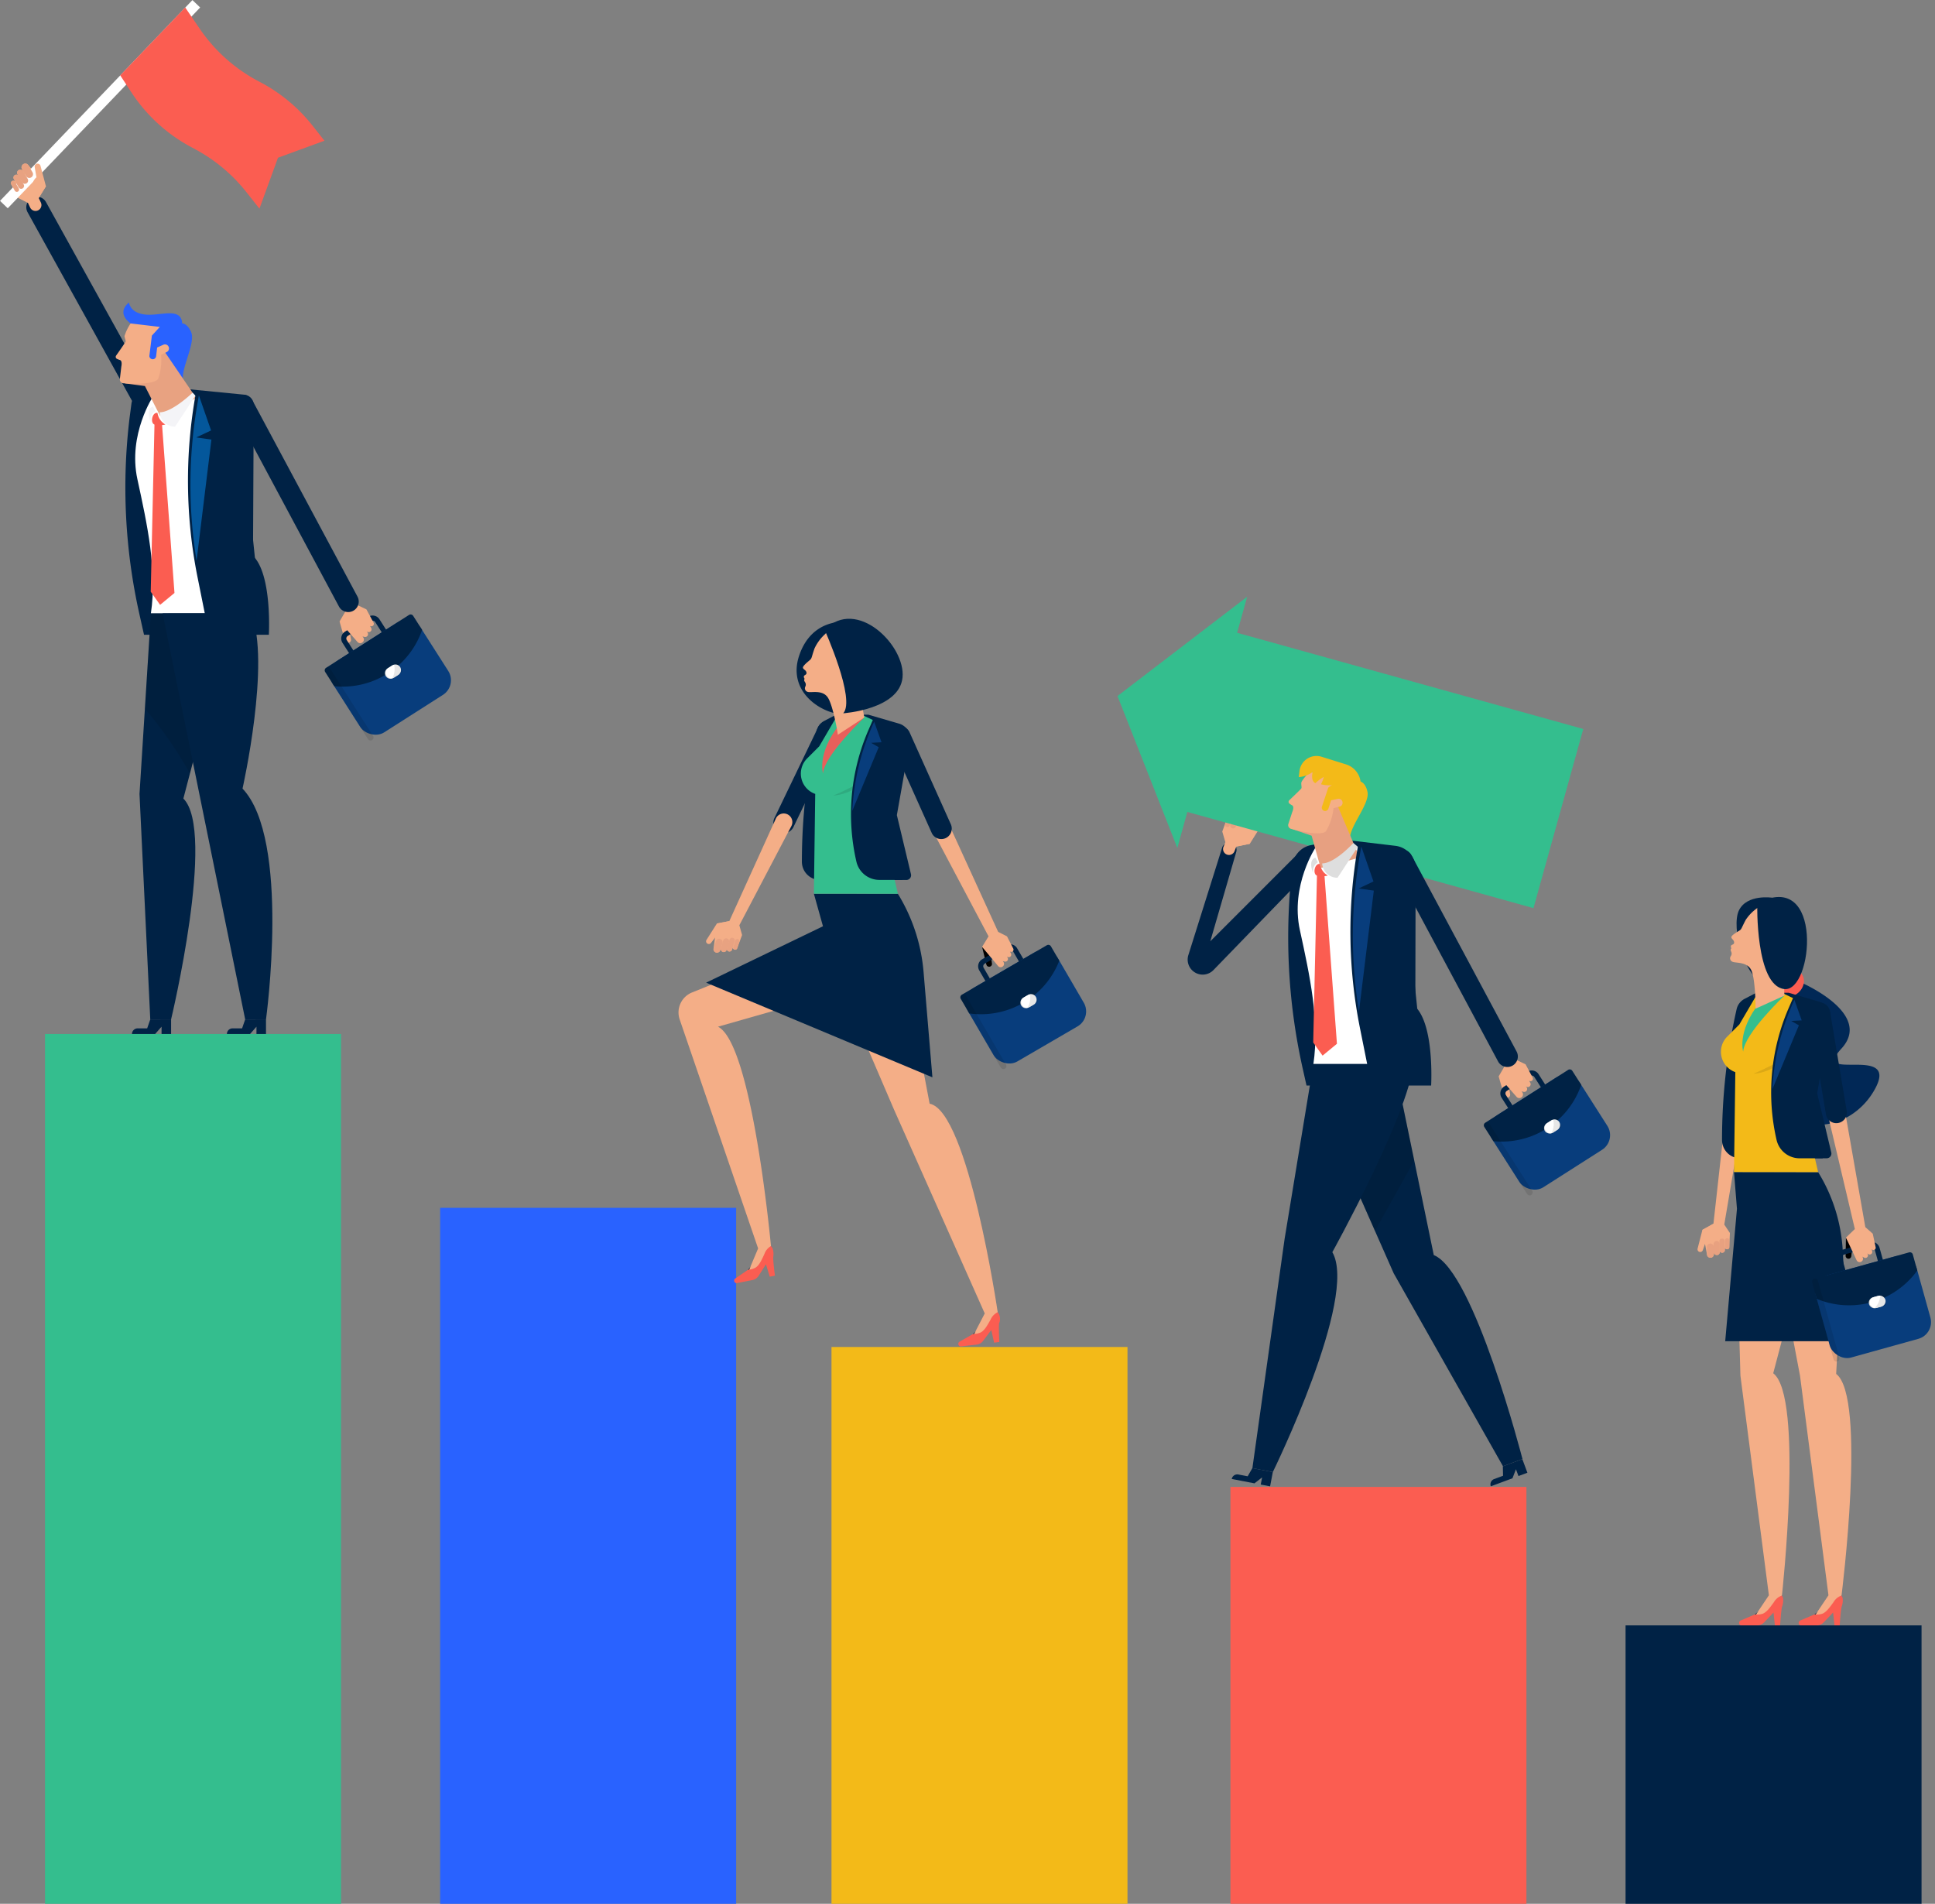<svg xmlns="http://www.w3.org/2000/svg" xmlns:xlink="http://www.w3.org/1999/xlink" width="265.095" height="260.824"><rect width="100%" height="100%" fill="#808080" stroke="none"/><defs><linearGradient id="prefix__linear-gradient" x1=".5" x2=".5" y2="1" gradientUnits="objectBoundingBox"><stop offset="0" stop-color="#e8a181"/><stop offset="1" stop-color="#e8a181"/></linearGradient><linearGradient id="prefix__linear-gradient-3" x1="345.51" x2="345.938" y1="-144.716" y2="-145.46" gradientUnits="objectBoundingBox"><stop offset="0" stop-color="#f2f8fc"/><stop offset="1" stop-color="#94c7f2"/></linearGradient><linearGradient id="prefix__linear-gradient-4" x1="544.051" x2="544.677" y1="37.479" y2="36.779" xlink:href="#prefix__linear-gradient-3"/><style>.prefix__cls-1{fill:#002245}.prefix__cls-2{fill:#f4ae87}.prefix__cls-3{fill:url(#prefix__linear-gradient)}.prefix__cls-4{fill:#34be8e}.prefix__cls-5{opacity:.1}.prefix__cls-6{fill:#fff}.prefix__cls-7{fill:#f3ba18}.prefix__cls-9{fill:#dedede}.prefix__cls-10{fill:#fb5d51}.prefix__cls-11{fill:#083d7c}.prefix__cls-12{fill:#d1d3d4}.prefix__cls-13{fill:#2962ff}.prefix__cls-14{fill:#e8a281}.prefix__cls-15{fill:#f4f4f7}.prefix__cls-17{fill:#022542}.prefix__cls-21{fill:#e8a180}</style></defs><g id="prefix__グループ_1708" data-name="グループ 1708" transform="translate(-170.152 -171.562)"><path id="prefix__長方形_2312" d="M0 0h40.551v38.143H0z" class="prefix__cls-1" data-name="長方形 2312" transform="rotate(180 216.702 216.193)"/><g id="prefix__グループ_1636" data-name="グループ 1636" transform="translate(323.252 253.317)"><g id="prefix__グループ_1626" data-name="グループ 1626" transform="translate(9.608 29.369)"><path id="prefix__パス_900" d="M1598.093 837.527l-12.319 12.324 3.558-12.243a1.011 1.011 0 00-.7-1.257 1.011 1.011 0 00-1.233.671l-4.629 14.716a2.059 2.059 0 00.769 2.294 2.059 2.059 0 002.674-.245l13.862-14.314a1.389 1.389 0 00-.126-2.047 1.388 1.388 0 00-1.856.101z" class="prefix__cls-1" data-name="パス 900" transform="translate(-1582.673 -832.013)"/><g id="prefix__グループ_1625" data-name="グループ 1625" transform="translate(4.745)"><g id="prefix__グループ_1624" data-name="グループ 1624" transform="translate(0 .127)"><path id="prefix__パス_901" d="M1610 814.943l.422 1.451-.256.652a.811.811 0 00.451 1.048.811.811 0 001.058-.456l.25-.637 1.845-.375.473-3.78a.509.509 0 00-.422-.565h-.01a.509.509 0 00-.581.4l-.033.156-.131-.249a.406.406 0 00-.406-.214h-.006a.406.406 0 00-.355.343l-.021.137-.037-.119a.394.394 0 00-.439-.272h-.006a.4.4 0 00-.312.267l-.1.314-.018-.058a.345.345 0 00-.331-.245.345.345 0 00-.323.229z" class="prefix__cls-2" data-name="パス 901" transform="translate(-1610.001 -812.272)"/><path id="prefix__パス_902" d="M1620.742 823.073l1.845-.375 1.533-2.455a.4.4 0 00-.1-.535h-.006a.4.4 0 00-.567.077l-.853 1.127a1.641 1.641 0 00-1.574.787c-.565.931-.278 1.374-.278 1.374z" class="prefix__cls-2" data-name="パス 902" transform="translate(-1618.817 -818.345)"/></g><path id="prefix__長方形_2313" d="M.514 0H1.6a.514.514 0 01.514.514.514.514 0 01-.514.514H.514A.514.514 0 010 .514.514.514 0 01.514 0z" class="prefix__cls-2" data-name="長方形 2313" transform="rotate(-73.02 2.755 -.863)"/><path id="prefix__長方形_2314" d="M.4 0h1.314a.4.4 0 01.4.4.4.4 0 01-.4.4H.4A.4.4 0 010 .4.4.4 0 01.4 0z" class="prefix__cls-3" data-name="長方形 2314" transform="rotate(-73.03 2.003 .457)"/><path id="prefix__パス_903" d="M1621.368 814.838h.009a.447.447 0 00.558-.3l.356-1.169a.447.447 0 00-.3-.558h-.009a.447.447 0 00-.558.3l-.356 1.169a.447.447 0 00.3.558z" class="prefix__cls-2" data-name="パス 903" transform="translate(-1619.133 -812.577)"/><path id="prefix__パス_904" d="M1612.513 816.48h.006a.308.308 0 00.385-.205l.3-.989a.308.308 0 00-.205-.385h-.006a.308.308 0 00-.385.2l-.3.99a.308.308 0 00.205.389z" class="prefix__cls-3" data-name="パス 904" transform="translate(-1611.896 -814.306)"/></g></g><path id="prefix__パス_905" d="M1535.536 676.819l-8.2-20.816 17.762-13.6-1.373 4.938 47.422 13.179-6.821 24.543-47.422-13.179z" class="prefix__cls-4" data-name="パス 905" transform="translate(-1527.339 -642.401)"/><path id="prefix__パス_906" d="M1676.694 834.722l-7.433-.885-4.121.786a3.144 3.144 0 00-2.532 2.709 82.339 82.339 0 001.392 27.926l.517 2.307h17.073s.475-8.247-2.167-10.8l.043-18.911a3.144 3.144 0 00-2.772-3.132z" class="prefix__cls-1" data-name="パス 906" transform="translate(-1638.624 -800.597)"/><g id="prefix__グループ_1627" data-name="グループ 1627" transform="translate(28.029 67.731)"><path id="prefix__パス_907" d="M1825.945 1322.817l.694 1.869-1.222.454-.347-.934-.476 1.24-2.968 1.1a.772.772 0 01.455-.992l1.222-.454-.029-1.293z" class="prefix__cls-1" data-name="パス 907" transform="translate(-1798.515 -1272.403)"/><path id="prefix__パス_908" d="M1688.759 1035.232l9.806 22.2 14.973 26.435 2.671-.992s-6.63-25.738-12.15-27.936l-4.643-22.468z" class="prefix__cls-1" data-name="パス 908" transform="translate(-1688.759 -1032.473)"/></g><path id="prefix__パス_909" d="M1688.756 1035.226l7.242 16.4 5.382-9.644-1.966-9.513z" class="prefix__cls-5" data-name="パス 909" transform="translate(-1660.728 -964.735)"/><path id="prefix__パス_910" d="M1685.351 869.426l-2.623-28.894-5.114-.879H1672s-3.546 5.28-2.2 11.44 2.714 12.479 1.848 18.332z" class="prefix__cls-6" data-name="パス 910" transform="translate(-1644.813 -805.404)"/><g id="prefix__グループ_1629" data-name="グループ 1629" transform="translate(23.383 21.815)"><g id="prefix__グループ_1628" data-name="グループ 1628"><path id="prefix__パス_911" d="M1689.17 787.164s1.078-.226 1.451 1.477-2.774 5.044-2.378 6.755c0 0-3.829-1.951-4.414-3.548s-.683-5.067 1.967-4.805a14.923 14.923 0 003.374.121z" class="prefix__cls-7" data-name="パス 911" transform="translate(-1679.76 -783.73)"/><path id="prefix__パス_912" d="M1665.444 810.455l2.61.891 1.243 4.432 5.329-1.442-3.018-7.11z" data-name="パス 912" transform="translate(-1664.847 -800.421)" fill="#e7a081"/><path id="prefix__パス_913" d="M1664.973 780.319s-1.142 1.2-1.168 1.54.083.638 0 .773c-.063.107-1.191 1.184-1.65 1.621a.3.3 0 000 .436 2.269 2.269 0 00.386.254c.354.2.024.917.024.917l-.536 1.642a.521.521 0 00.361.666c1.227.326 4.2 1.025 4.8.31a7.77 7.77 0 001.024-3.14l.834-.21a.544.544 0 00.387-.688v-.01a.544.544 0 00-.638-.37l-.91.2-.373 1.145a.466.466 0 01-.588.3.463.463 0 01-.314-.508l.886-2.675 1.3-.955z" class="prefix__cls-2" data-name="パス 913" transform="translate(-1662.008 -778.186)"/><path id="prefix__パス_916" d="M1678.833 772.271a2.872 2.872 0 00-2-3.084l-3.353-1.045a2.344 2.344 0 00-3.025 1.968l-.1.823a3.688 3.688 0 001.917-.709s-.351 1.164.363 1.541a5.54 5.54 0 011.146-.853 4.351 4.351 0 01-.377 1 4.475 4.475 0 002.327-.022z" class="prefix__cls-7" data-name="パス 916" transform="translate(-1668.911 -768.035)"/></g></g><path id="prefix__パス_917" d="M1693.092 836.7s-2.536 2.783-4.279 2.795a2.085 2.085 0 002.109 1.964l2.774-4.246z" class="prefix__cls-9" data-name="パス 917" transform="translate(-1660.775 -802.962)"/><path id="prefix__パス_918" d="M1680.73 848.333l.326.626a1.438 1.438 0 00-.664 1.441s-.74-1.766.338-2.067z" class="prefix__cls-9" data-name="パス 918" transform="translate(-1653.612 -812.575)"/><path id="prefix__パス_919" d="M1682.264 854.816a.543.543 0 01-.161-.11c-.393-.409-.082-1.6.573-1.489a2.194 2.194 0 001.08 1.588s-.195.048-.454.081l1.7 22.963-1.967 1.625-1.282-1.8z" class="prefix__cls-10" data-name="パス 919" transform="translate(-1654.942 -816.605)"/><g id="prefix__グループ_1630" data-name="グループ 1630" transform="translate(15.649 64.023)"><path id="prefix__パス_920" d="M1642.116 1011.116l-3.942 23.945-4.414 31.416 2.8.536s11.732-23.948 8.152-30.125c0 0 10.328-18.631 11.109-25.771z" class="prefix__cls-1" data-name="パス 920" transform="translate(-1630.931 -1011.116)"/><path id="prefix__パス_921" d="M1623.094 1330.481l-.375 1.958-1.281-.245.187-.979-1.049.814-3.11-.6a.772.772 0 01.9-.613l1.281.245.646-1.121z" class="prefix__cls-1" data-name="パス 921" transform="translate(-1617.466 -1274.584)"/></g><path id="prefix__パス_922" d="M1712.15 838.212a67.237 67.237 0 00.253 25.122l1.453 7.239h7.418l-3.25-31.434z" class="prefix__cls-1" data-name="パス 922" transform="translate(-1679.183 -804.212)"/><path id="prefix__パス_923" d="M1713.855 862.106l2.035-16.585-2.068-.294 2.021-.956-1.667-4.791-.132.737a64.977 64.977 0 00-.189 21.889z" class="prefix__cls-11" data-name="パス 923" transform="translate(-1680.777 -805.261)"/><g id="prefix__グループ_1635" data-name="グループ 1635" transform="translate(37.564 34.656)"><path id="prefix__パス_924" d="M1828.069 1020.879l.746 2.616a.42.42 0 00.5.293h.008a.42.42 0 00.314-.485l-.261-1.415z" class="prefix__cls-2" data-name="パス 924" transform="translate(-1813.415 -989.818)"/><g id="prefix__グループ_1634" data-name="グループ 1634" transform="translate(12.466 29.949)"><g id="prefix__グループ_1631" data-name="グループ 1631" transform="translate(2.417 .295)"><path id="prefix__パス_925" d="M1829.562 1019.914a1.112 1.112 0 01.339-1.534l3.191-2.035a1.112 1.112 0 011.534.339l1.641 2.572-5.064 3.23zm4.477-2.855a.414.414 0 00-.571-.126l-3.191 2.036a.414.414 0 00-.126.571l1.266 1.984 3.889-2.48z" class="prefix__cls-1" data-name="パス 925" transform="translate(-1829.388 -1016.171)"/></g><g id="prefix__グループ_1633" data-name="グループ 1633"><rect id="prefix__長方形_2315" width="14.293" height="11.726" class="prefix__cls-11" data-name="長方形 2315" rx="2.372" transform="rotate(147.46 7.735 7.622)"/><path id="prefix__パス_926" d="M1816.434 1023.253l1.244 1.95a11.516 11.516 0 0012.026-7.7l.007-.02-1.225-1.921a.413.413 0 00-.57-.126l-11.355 7.243a.412.412 0 00-.127.574z" class="prefix__cls-1" data-name="パス 926" transform="translate(-1816.212 -1015.219)"/><path id="prefix__パス_927" d="M1822.865 1067.041a.412.412 0 00.126-.569l-5.862-9.191a.412.412 0 00-.569-.126.412.412 0 00-.126.569l5.862 9.192a.412.412 0 00.569.125z" class="prefix__cls-5" data-name="パス 927" transform="translate(-1816.212 -1049.691)"/><g id="prefix__グループ_1632" data-name="グループ 1632" transform="translate(8.112 6.708)"><rect id="prefix__長方形_2316" width="2.223" height="1.533" class="prefix__cls-12" data-name="長方形 2316" rx=".766" transform="rotate(147.469 1.152 1.068)"/><path id="prefix__長方形_2317" d="M.766 0h.69a.766.766 0 01.766.766.766.766 0 01-.766.766h-.69A.766.766 0 010 .766.766.766 0 01.766 0z" class="prefix__cls-6" data-name="長方形 2317" transform="rotate(147.47 1.205 1.053)"/><path id="prefix__パス_928" d="M1869.336 1055.938l1.286-.82a.307.307 0 00.095-.424l-.495-.776a.306.306 0 00-.424-.093l-.171.109a2.594 2.594 0 01-.291 2.004z" class="prefix__cls-5" data-name="パス 928" transform="translate(-1868.094 -1053.66)"/></g></g></g><path id="prefix__パス_929" d="M1829.834 995.5l-1.334-.636-1.33-2.688-1.422.7 1.33 2.688-.927 1.592 2.454 2.805a.5.5 0 00.688.059l.007-.006a.5.5 0 00.088-.683l-.093-.125.267.066a.4.4 0 00.421-.158.4.4 0 00-.02-.483l-.087-.1.11.05a.386.386 0 00.485-.144.385.385 0 00.009-.4l-.163-.28.054.025a.337.337 0 00.393-.083.337.337 0 00.043-.385z" class="prefix__cls-2" data-name="パス 929" transform="translate(-1811.497 -966.098)"/><path id="prefix__パス_930" d="M1760.194 871.591a1.439 1.439 0 00.589-1.949l-14.4-26.89a1.44 1.44 0 00-1.949-.59 1.44 1.44 0 00-.589 1.949l14.4 26.89a1.44 1.44 0 001.949.59z" class="prefix__cls-1" data-name="パス 930" transform="translate(-1743.673 -841.992)"/></g></g><path id="prefix__長方形_2318" d="M0 0h40.551v57.114H0z" class="prefix__cls-10" data-name="長方形 2318" transform="rotate(180 189.636 216.193)"/><path id="prefix__長方形_2319" d="M0 0h40.551v76.286H0z" class="prefix__cls-7" data-name="長方形 2319" transform="rotate(180 162.309 216.193)"/><path id="prefix__長方形_2320" d="M0 0h40.551v95.346H0z" class="prefix__cls-13" data-name="長方形 2320" transform="rotate(180 135.502 216.193)"/><path id="prefix__長方形_2321" d="M0 0h40.551v119.167H0z" class="prefix__cls-4" data-name="長方形 2321" transform="rotate(180 108.436 216.193)"/><g id="prefix__グループ_1649" data-name="グループ 1649" transform="translate(170.152 171.562)"><g id="prefix__グループ_1640" data-name="グループ 1640"><path id="prefix__パス_931" d="M667.11 326.948a1.442 1.442 0 011.96.563l14.8 26.724a1.442 1.442 0 01-.563 1.96 1.442 1.442 0 01-1.96-.563l-14.8-26.724a1.442 1.442 0 01.563-1.96z" class="prefix__cls-1" data-name="パス 931" transform="translate(-662.763 -299.818)"/><g id="prefix__グループ_1639" data-name="グループ 1639"><g id="prefix__グループ_1638" data-name="グループ 1638"><path id="prefix__パス_932" d="M655.2 305.324l1.347.684.3.633a.811.811 0 001.073.387.811.811 0 00.391-1.084l-.294-.618.988-1.6-2.436-2.929a.509.509 0 00-.7-.078l-.008.006a.509.509 0 00-.107.7l.091.13-.271-.074a.406.406 0 00-.434.15.407.407 0 00.008.494l.086.108-.112-.054a.394.394 0 00-.5.134.4.4 0 00-.019.41l.159.29-.055-.027a.344.344 0 00-.4.074.345.345 0 00-.054.392z" class="prefix__cls-2" data-name="パス 932" transform="translate(-652.714 -278.203)"/><g id="prefix__グループ_1637" data-name="グループ 1637"><path id="prefix__パス_1113" d="M0 0h1.467v38.1H0z" class="prefix__cls-6" data-name="パス 1113" transform="rotate(-136.22 6.263 14.054)"/><path id="prefix__パス_933" d="M740.465 186.74l1.544 2.352a22.46 22.46 0 008.085 7.428l.723.391a22.457 22.457 0 016.922 5.817l1.8 2.274 2.539-6.972 6.367-2.329-1.637-2.073a22.458 22.458 0 00-7.262-6.007 22.46 22.46 0 01-8.2-7.278l-1.978-2.9z" class="prefix__cls-10" data-name="パス 933" transform="translate(-723.995 -176.419)"/></g><path id="prefix__パス_934" d="M671.99 305.4l.987-1.6-.745-2.8a.4.4 0 00-.456-.294h-.008a.4.4 0 00-.332.467l.239 1.393a1.641 1.641 0 00-.5 1.687c.296 1.053.815 1.147.815 1.147z" class="prefix__cls-2" data-name="パス 934" transform="translate(-666.682 -278.276)"/></g><path id="prefix__長方形_2323" d="M.514 0a.514.514 0 01.514.514V1.6a.514.514 0 01-.514.514A.514.514 0 010 1.6V.514A.514.514 0 01.514 0z" class="prefix__cls-14" data-name="長方形 2323" transform="rotate(-29.901 43.952 6.188)"/><path id="prefix__長方形_2324" d="M.4 0a.4.4 0 01.4.4v1.314a.4.4 0 01-.4.4.4.4 0 01-.4-.4V.4A.4.4 0 01.4 0z" class="prefix__cls-14" data-name="長方形 2324" transform="rotate(-29.92 46.097 8.915)"/><path id="prefix__パス_935" d="M660.4 307.219h.008a.447.447 0 00.164-.61l-.61-1.059a.447.447 0 00-.61-.164h-.008a.447.447 0 00-.164.611l.61 1.059a.447.447 0 00.61.163z" class="prefix__cls-14" data-name="パス 935" transform="translate(-656.779 -282.096)"/><path id="prefix__長方形_2325" d="M.311 0a.311.311 0 01.312.311V1.34a.311.311 0 01-.311.311A.311.311 0 010 1.34V.311A.311.311 0 01.311 0z" class="prefix__cls-14" data-name="長方形 2325" transform="rotate(-29.923 47.4 9.93)"/></g></g><path id="prefix__パス_936" d="M760.808 478.769l-8.97-.882-5.262.841a1.449 1.449 0 00-1.208 1.241l-.258 1.957a79.3 79.3 0 001.341 26.9l.636 2.84h17.1s.476-8.259-2.17-10.818l.1-20.627a1.449 1.449 0 00-1.309-1.452z" class="prefix__cls-1" data-name="パス 936" transform="translate(-727.356 -424.698)"/><g id="prefix__グループ_1641" data-name="グループ 1641" transform="translate(18.083 84.016)"><path id="prefix__パス_937" d="M755.111 975.886v2h-1.306v-1l-.879 1h-3.171a.773.773 0 01.773-.773h1.306l.424-1.224z" class="prefix__cls-1" data-name="パス 937" transform="translate(-749.755 -920.241)"/><path id="prefix__パス_938" d="M757.244 655.422l-1.563 24.758 1.474 30.887h2.853s6.177-25.794 1.682-30.256l6.65-25.375z" class="prefix__cls-1" data-name="パス 938" transform="translate(-754.652 -655.422)"/><path id="prefix__パス_939" d="M759.924 668.5a53.438 53.438 0 016.171 8.878l5.751-21.947-11.1-.012z" class="prefix__cls-5" data-name="パス 939" transform="translate(-758.158 -655.42)"/></g><path id="prefix__パス_940" d="M768.154 513.528l-2.627-28.935-5.121-.88h-5.618s-3.551 5.287-2.208 11.457 2.718 12.5 1.85 18.358z" class="prefix__cls-6" data-name="パス 940" transform="translate(-733.756 -429.512)"/><g id="prefix__グループ_1643" data-name="グループ 1643" transform="translate(15.85 41.435)"><g id="prefix__グループ_1642" data-name="グループ 1642"><path id="prefix__パス_941" d="M745.817 413.869l-1.876-.8s-2.081-1.343-.23-2.877c0 0 .09 1.356 2.075 1.641s4.68-.957 5.164.831-3.713 2.471-5.133 1.205z" class="prefix__cls-13" data-name="パス 941" transform="translate(-741.894 -410.19)"/><path id="prefix__パス_942" d="M762.018 426.591s1.013-.432 1.712 1.165-1.734 5.489-1.011 7.089c0 0-4.137-1.165-5.023-2.616s-1.661-4.836.989-5.1a14.93 14.93 0 003.333-.538z" class="prefix__cls-13" data-name="パス 942" transform="translate(-753.396 -423.699)"/><path id="prefix__パス_943" d="M744.205 453.244l2.734.364 2.086 4.1 4.944-2.456-4.351-6.383z" class="prefix__cls-14" data-name="パス 943" transform="translate(-742.936 -442.155)"/><path id="prefix__パス_944" d="M738.944 426.76a6.665 6.665 0 00-.844 1.738c.041.34.206.609.154.757-.041.118-.936 1.394-1.3 1.913a.3.3 0 00.086.427 2.282 2.282 0 00.428.173c.385.123.2.895.2.895l-.2 1.715a.521.521 0 00.484.582c1.266.08 4.321.183 4.771-.635a7.773 7.773 0 00.39-3.279l.777-.369a.544.544 0 00.244-.751l-.005-.01a.544.544 0 00-.7-.238l-.853.377-.142 1.2a.466.466 0 01-.518.408.463.463 0 01-.407-.437l.346-2.8 1.089-1.191z" class="prefix__cls-2" data-name="パス 944" transform="translate(-736.897 -423.883)"/></g></g><path id="prefix__パス_947" d="M830 975.886v2h-1.306v-1l-.879 1h-3.171a.773.773 0 01.773-.773h1.306l.424-1.224z" class="prefix__cls-1" data-name="パス 947" transform="translate(-793.558 -836.225)"/><path id="prefix__パス_948" d="M776.127 481.393s-2.76 2.676-4.506 2.688a2.088 2.088 0 002.112 1.967l2.778-4.252z" class="prefix__cls-15" data-name="パス 948" transform="translate(-749.741 -427.595)"/><path id="prefix__パス_949" d="M763.526 492.4l.326.627a1.44 1.44 0 00-.665 1.443s-.74-1.765.339-2.07z" class="prefix__cls-15" data-name="パス 949" transform="translate(-742.567 -436.694)"/><path id="prefix__パス_950" d="M765.062 498.9a.538.538 0 01-.161-.11c-.393-.41-.082-1.606.574-1.492a2.2 2.2 0 001.082 1.59 4.6 4.6 0 01-.455.081l1.7 23-1.969 1.627-1.284-1.8z" class="prefix__cls-10" data-name="パス 950" transform="translate(-743.899 -440.73)"/><path id="prefix__パス_951" d="M773.921 655.435l11.31 55.632h2.853s3.395-24.663-3.216-31.62c0 0 3.915-17.375 1.173-24.025z" class="prefix__cls-1" data-name="パス 951" transform="translate(-751.642 -571.406)"/><path id="prefix__パス_952" d="M794.991 482.269a67.327 67.327 0 00.253 25.158l1.455 7.249h7.429l-3.255-31.476z" class="prefix__cls-1" data-name="パス 952" transform="translate(-768.176 -428.319)"/><path id="prefix__パス_953" d="M796.7 506.2l2.037-16.609-2.071-.294 2.023-.957-1.669-4.8-.132.738a65.067 65.067 0 00-.188 21.922z" data-name="パス 953" transform="translate(-769.772 -429.369)" fill="#04579b"/><g id="prefix__グループ_1648" data-name="グループ 1648" transform="translate(31.865 54.085)"><path id="prefix__パス_954" d="M913.526 661.93l.746 2.616a.421.421 0 00.5.293h.008a.42.42 0 00.314-.484l-.261-1.415z" class="prefix__cls-2" data-name="パス 954" transform="translate(-898.872 -630.868)"/><g id="prefix__グループ_1647" data-name="グループ 1647" transform="translate(12.466 29.949)"><g id="prefix__グループ_1644" data-name="グループ 1644" transform="translate(2.417 .295)"><path id="prefix__パス_955" d="M915.019 660.965a1.112 1.112 0 01.339-1.534l3.191-2.035a1.112 1.112 0 011.534.339l1.641 2.572-5.064 3.23zm4.477-2.855a.414.414 0 00-.571-.126l-3.191 2.035a.414.414 0 00-.126.571l1.266 1.984 3.889-2.48z" class="prefix__cls-1" data-name="パス 955" transform="translate(-914.845 -657.221)"/></g><g id="prefix__グループ_1646" data-name="グループ 1646"><rect id="prefix__長方形_2326" width="14.293" height="11.726" class="prefix__cls-11" data-name="長方形 2326" rx="2.372" transform="rotate(147.46 7.735 7.622)"/><path id="prefix__パス_956" d="M901.891 664.3l1.244 1.95a11.516 11.516 0 0012.026-7.7l.007-.02-1.225-1.921a.413.413 0 00-.57-.126l-11.355 7.243a.413.413 0 00-.127.574z" class="prefix__cls-1" data-name="パス 956" transform="translate(-901.669 -656.27)"/><path id="prefix__パス_957" d="M908.322 708.092a.412.412 0 00.126-.569l-5.862-9.191a.412.412 0 00-.569-.126.412.412 0 00-.126.569l5.862 9.191a.412.412 0 00.569.126z" class="prefix__cls-5" data-name="パス 957" transform="translate(-901.669 -690.741)"/><g id="prefix__グループ_1645" data-name="グループ 1645" transform="translate(8.111 6.708)"><path id="prefix__長方形_2327" d="M.766 0h.69a.766.766 0 01.766.766.766.766 0 01-.766.766h-.69A.766.766 0 010 .766.766.766 0 01.766 0z" class="prefix__cls-12" data-name="長方形 2327" transform="rotate(147.469 1.152 1.068)"/><path id="prefix__長方形_2328" d="M.766 0h.69a.766.766 0 01.766.766.766.766 0 01-.766.766h-.69A.766.766 0 010 .766.766.766 0 01.766 0z" class="prefix__cls-6" data-name="長方形 2328" transform="rotate(147.469 1.205 1.053)"/><path id="prefix__パス_958" d="M954.793 696.988l1.286-.82a.307.307 0 00.095-.424l-.495-.776a.307.307 0 00-.424-.093l-.171.109a2.6 2.6 0 01-.291 2.004z" class="prefix__cls-5" data-name="パス 958" transform="translate(-953.551 -694.711)"/></g></g></g><path id="prefix__パス_959" d="M915.291 636.55l-1.334-.636-1.33-2.688-1.422.7 1.33 2.688-.927 1.592 2.454 2.805a.5.5 0 00.687.06l.008-.006a.5.5 0 00.088-.683l-.093-.125.267.066a.4.4 0 00.421-.158.4.4 0 00-.02-.483l-.087-.1.11.05a.386.386 0 00.485-.143.386.386 0 00.009-.4l-.163-.28.054.025a.337.337 0 00.393-.083.337.337 0 00.043-.385z" class="prefix__cls-2" data-name="パス 959" transform="translate(-896.954 -607.148)"/><path id="prefix__パス_960" d="M845.651 512.641a1.44 1.44 0 00.589-1.949l-14.4-26.89a1.439 1.439 0 00-1.949-.589 1.44 1.44 0 00-.589 1.949l14.4 26.89a1.44 1.44 0 001.949.589z" class="prefix__cls-1" data-name="パス 960" transform="translate(-829.13 -483.042)"/></g></g><g id="prefix__グループ_1661" data-name="グループ 1661" transform="translate(263.111 256.335)"><g id="prefix__グループ_1652" data-name="グループ 1652" transform="translate(3.78 14.016)"><path id="prefix__パス_961" d="M1256.646 755.7a1.442 1.442 0 01-.674-1.925l6-12.463a1.442 1.442 0 011.925-.674 1.442 1.442 0 01.674 1.925l-6 12.463a1.442 1.442 0 01-1.925.674z" class="prefix__cls-1" data-name="パス 961" transform="translate(-1246.611 -740.499)"/><g id="prefix__グループ_1651" data-name="グループ 1651" transform="translate(0 12.662)"><g id="prefix__グループ_1650" data-name="グループ 1650"><path id="prefix__パス_962" d="M1212.5 830.066l-.375-1.334 7.125-13.582a1.182 1.182 0 00-.5-1.6 1.182 1.182 0 00-1.622.56l-6.376 14.05-1.7.329-.464 3.464a.467.467 0 00.382.522h.009a.466.466 0 00.536-.36l.031-.143.119.229a.373.373 0 00.371.2h.005a.373.373 0 00.329-.312l.02-.125.033.109a.361.361 0 00.4.253h.005a.362.362 0 00.288-.242l.1-.287.016.053a.316.316 0 00.3.227.316.316 0 00.3-.207z" class="prefix__cls-2" data-name="パス 962" transform="translate(-1207.574 -813.419)"/><path id="prefix__パス_963" d="M1205.922 898.328l-1.7.329-1.426 2.24a.371.371 0 00.085.491h.005a.371.371 0 00.521-.066l.791-1.027a1.506 1.506 0 001.45-.71c.533-.848.274-1.257.274-1.257z" class="prefix__cls-2" data-name="パス 963" transform="translate(-1202.743 -883.585)"/></g><path id="prefix__長方形_2329" d="M.472 0h1a.472.472 0 01.472.472.472.472 0 01-.472.472h-1A.472.472 0 010 .472.472.472 0 01.472 0z" class="prefix__cls-14" data-name="長方形 2329" transform="rotate(-72.54 13.328 8.84)"/><path id="prefix__長方形_2330" d="M.369 0h1.2a.369.369 0 01.369.369.369.369 0 01-.369.369h-1.2A.369.369 0 010 .369.369.369 0 01.369 0z" class="prefix__cls-14" data-name="長方形 2330" transform="rotate(-72.585 14.156 7.526)"/><path id="prefix__長方形_2331" d="M.414 0h1.113a.414.414 0 01.414.414.414.414 0 01-.414.414H.414A.414.414 0 010 .414.414.414 0 01.414 0z" class="prefix__cls-14" data-name="長方形 2331" transform="rotate(-72.54 13.788 8.133)"/><path id="prefix__長方形_2332" d="M.286 0h.944a.286.286 0 01.286.286.286.286 0 01-.286.286H.285A.285.285 0 010 .286.286.286 0 01.286 0z" class="prefix__cls-14" data-name="長方形 2332" transform="rotate(-72.615 14.454 6.816)"/></g></g><path id="prefix__パス_964" d="M1291.636 736.7l-4.194-1.222h-4.436l-1.6.835a2.12 2.12 0 00-1.085 1.411 81.155 81.155 0 00-2 17.9 2.5 2.5 0 002.495 2.495h11.82a.647.647 0 00.629-.8l-1.932-8.085 1.793-10.132a2.12 2.12 0 00-1.49-2.402z" class="prefix__cls-1" data-name="パス 964" transform="translate(-1261.422 -722.333)"/><g id="prefix__グループ_1653" data-name="グループ 1653" transform="translate(0 43.419)"><path id="prefix__パス_965" d="M1235.893 1157.726s2.971-3.794 3.123-3.241-1.168 3.138-2.2 3.492-.923-.251-.923-.251z" class="prefix__cls-17" data-name="パス 965" transform="translate(-1226.354 -1111.96)"/><path id="prefix__パス_966" d="M1202.066 909.838l-19.244 7.78a2.953 2.953 0 00-1.687 3.7l10.744 31.366-1.31 3.116-1.5 1.062.059.3 2.352-.512 2.235-3.029-.075-1.255s-2.542-27.749-7.261-30.059l19.237-5.475z" class="prefix__cls-2" data-name="パス 966" transform="translate(-1180.976 -909.838)"/><path id="prefix__パス_967" d="M1230.458 1158.8s-.257-1.947-.234-2.543a2.408 2.408 0 00-.094-1.207 2.355 2.355 0 00-.216-.307 2.045 2.045 0 00-.9 1.093c-.412.9-.776 1.719-1.389 1.947a2.2 2.2 0 01-.838.2l-1.768 1.207a.34.34 0 00-.142.347v.006a.341.341 0 00.4.269l2.1-.411a1.293 1.293 0 00.842-.573l1.01-1.583.52 1.692z" class="prefix__cls-10" data-name="パス 967" transform="translate(-1217.252 -1112.222)"/></g><g id="prefix__グループ_1654" data-name="グループ 1654" transform="translate(21.547 47.623)"><path id="prefix__パス_968" d="M1413.349 1209.59s3.263-3.546 3.372-2.983-1.415 3.036-2.476 3.306-.896-.323-.896-.323z" class="prefix__cls-17" data-name="パス 968" transform="translate(-1394.539 -1159.23)"/><path id="prefix__パス_969" d="M1305.068 935.1l7.97 18.557 12.433 27.937-1.554 3-1.583.939.035.306 2.385-.323 2.469-2.841.025-1.257s-4.044-27.555-9.326-28.559l-3.567-18.818z" class="prefix__cls-2" data-name="パス 969" transform="translate(-1305.068 -934.045)"/><path id="prefix__パス_970" d="M1407.324 1210.984s-.1-1.962-.031-2.554a1.518 1.518 0 00-.188-1.534 2.045 2.045 0 00-.98 1.019c-.482.863-.911 1.652-1.54 1.83a2.2 2.2 0 01-.851.134l-1.858 1.062a.341.341 0 00-.169.335v.006a.341.341 0 00.377.3l2.125-.242a1.293 1.293 0 00.884-.5l1.133-1.5.383 1.728z" class="prefix__cls-10" data-name="パス 970" transform="translate(-1384.924 -1159.519)"/></g><path id="prefix__パス_971" d="M1217.506 876.734l11.507.01a24.307 24.307 0 013.52 10.706l1.211 14.437-31-12.971 16.008-7.724z" class="prefix__cls-1" data-name="パス 971" transform="translate(-1198.963 -839.063)"/><path id="prefix__パス_972" d="M1285.984 736h-3.509l-2.483 4.243-1.658 1.659a2.947 2.947 0 001.106 4.863l-.181 13.667 11.507.01-2.286-9.839 2.07-12.448z" class="prefix__cls-4" data-name="パス 972" transform="translate(-1260.715 -722.769)"/><path id="prefix__パス_973" d="M1302.971 788.106a6.665 6.665 0 004.594-2.355 33.23 33.23 0 01-4.594 2.355z" class="prefix__cls-5" data-name="パス 973" transform="translate(-1281.788 -763.878)"/><path id="prefix__パス_974" d="M1300.1 737.662s-5.484 5.186-5.652 7.673c0 0-1-3.213 3.047-7.64z" data-name="パス 974" transform="translate(-1274.656 -724.139)" fill="#e85f5b"/><path id="prefix__パス_975" d="M1320.094 738.8l-.669 1.545a28.957 28.957 0 00-1.642 18.014 3.23 3.23 0 003.147 2.5h3.173l-2.01-9.108 1.77-10.251a1.635 1.635 0 00-1.1-1.832z" class="prefix__cls-1" data-name="パス 975" transform="translate(-1293.415 -725.083)"/><path id="prefix__パス_976" d="M1321.056 741.032a32.913 32.913 0 00-3 12.2l3.619-8.711-1.046-.6 1.431-.078z" class="prefix__cls-11" data-name="パス 976" transform="translate(-1294.251 -726.924)"/><g id="prefix__グループ_1659" data-name="グループ 1659" transform="translate(28.901 14.703)"><path id="prefix__パス_977" d="M1420.483 918.662l.587 2.426a.386.386 0 00.451.287h.007a.386.386 0 00.306-.433l-.187-1.307z" data-name="パス 977" transform="translate(-1407.796 -888.413)"/><g id="prefix__グループ_1658" data-name="グループ 1658" transform="translate(9.56 29.816)"><g id="prefix__グループ_1655" data-name="グループ 1655" transform="translate(2.586 .078)"><path id="prefix__パス_978" d="M1417.521 920.193l.847 1.453.688 1.182 5.192-3.024-.688-1.182-.847-1.453a1.11 1.11 0 00-1.519-.4l-2.684 1.562-.275.16-.313.182a1.1 1.1 0 00-.284.236 1.117 1.117 0 00-.117 1.284zm1.449 1.1l-.628-1.083-.216-.371a.413.413 0 01.147-.566l.344-.2.06-.035 2.868-1.669a.4.4 0 01.218-.055.41.41 0 01.349.2l.845 1.453.338.58-3.986 2.321z" class="prefix__cls-1" data-name="パス 978" transform="translate(-1417.371 -916.619)"/></g><g id="prefix__グループ_1657" data-name="グループ 1657"><rect id="prefix__長方形_2333" width="14.293" height="11.726" class="prefix__cls-11" data-name="長方形 2333" rx="2.372" transform="rotate(149.791 7.759 7.53)"/><path id="prefix__パス_979" d="M1403.4 924.438l1.164 2a11.517 11.517 0 0012.328-7.2l.008-.02-1.146-1.969a.413.413 0 00-.564-.149l-11.64 6.777a.413.413 0 00-.15.561z" class="prefix__cls-1" data-name="パス 979" transform="translate(-1403.196 -916.89)"/><path id="prefix__パス_980" d="M1409.452 966.262a.412.412 0 00.149-.563l-5.485-9.421a.412.412 0 00-.563-.149.412.412 0 00-.149.563l5.485 9.421a.412.412 0 00.563.149z" class="prefix__cls-5" data-name="パス 980" transform="translate(-1403.196 -949.144)"/><g id="prefix__グループ_1656" data-name="グループ 1656" transform="translate(8.094 6.622)"><path id="prefix__長方形_2334" d="M.766 0h.69a.766.766 0 01.766.766.766.766 0 01-.766.766h-.69A.766.766 0 010 .766.766.766 0 01.766 0z" class="prefix__cls-12" data-name="長方形 2334" transform="rotate(149.791 1.16 1.052)"/><path id="prefix__長方形_2335" d="M.766 0h.69a.766.766 0 01.766.766.766.766 0 01-.766.766h-.69A.766.766 0 010 .766.766.766 0 01.766 0z" class="prefix__cls-6" data-name="長方形 2335" transform="rotate(149.791 1.213 1.038)"/><path id="prefix__パス_981" d="M1456 957.091l1.318-.767a.307.307 0 00.112-.419l-.463-.8a.307.307 0 00-.42-.11l-.175.1a2.6 2.6 0 01-.372 1.996z" class="prefix__cls-5" data-name="パス 981" transform="translate(-1454.799 -954.845)"/></g></g></g><path id="prefix__パス_982" d="M1391.507 834.2l-1.21-.611-6.718-14.687a1.2 1.2 0 00-1.575-.6 1.2 1.2 0 00-.574 1.657l7.548 14.243-.883 1.441 2.192 2.624a.457.457 0 00.63.069l.007-.005a.457.457 0 00.095-.625l-.083-.117.244.066a.365.365 0 00.389-.136.365.365 0 00-.008-.443l-.077-.1.1.048a.354.354 0 00.448-.122.354.354 0 00.016-.368l-.143-.26.049.024a.31.31 0 00.363-.068.309.309 0 00.048-.352z" class="prefix__cls-2" data-name="パス 982" transform="translate(-1375.408 -805.394)"/><path id="prefix__パス_983" d="M1355.1 759.81a1.44 1.44 0 00.724-1.9l-5.654-12.6a1.44 1.44 0 00-1.9-.724 1.44 1.44 0 00-.724 1.9l5.654 12.6a1.44 1.44 0 001.9.724z" class="prefix__cls-1" data-name="パス 983" transform="translate(-1347.417 -744.455)"/></g><g id="prefix__グループ_1660" data-name="グループ 1660" transform="translate(16.178 .422)"><path id="prefix__パス_984" d="M1280.511 662.214s-4.389-.343-6.035 4.686 3.292 8.046 6.309 8 .411-9.646.411-9.646l-3.145-1.361a8.029 8.029 0 012.46-1.679z" class="prefix__cls-1" data-name="パス 984" transform="translate(-1274.148 -662.209)"/><path id="prefix__パス_985" d="M1282.682 669.477a6.086 6.086 0 00-1.966 2.377c-.457 1.3-.335 1.341-.678 1.63s-.968.8-.907 1.036.411.289.48.632-.335.328-.358.541.137.282.084.366-.063.213.064.4a.6.6 0 01.058.617.506.506 0 00.35.739c.45.137 1.989-.333 2.724.762s1.4 5.079 1.374 5.111l3.624-2.376-2.023-11.353z" class="prefix__cls-2" data-name="パス 985" transform="translate(-1278.262 -668.215)"/></g><path id="prefix__パス_987" d="M1296.235 661.292s4.292 9.551 2.552 11.438c0 0 7.683-.514 8.123-4.9s-6.304-11.067-10.675-6.538z" class="prefix__cls-1" data-name="パス 987" transform="translate(-1276.222 -659.78)"/></g><g id="prefix__グループ_1673" data-name="グループ 1673" transform="translate(402.711 294.452)"><path id="prefix__パス_988" d="M2054.563 947.043s9.825 4.217 5.447 9 8.067-.729 4.566 5.588-12.059 6.249-11.083 1.018-2.188-13.011-1.471-14.153a4.218 4.218 0 012.541-1.453z" data-name="パス 988" transform="translate(-2040.287 -935.281)" fill="#012856"/><ellipse id="prefix__楕円形_183" cx="2.273" cy="1.939" class="prefix__cls-10" data-name="楕円形 183" rx="2.273" ry="1.939" transform="rotate(-24.853 29.608 -16.044)"/><g id="prefix__グループ_1664" data-name="グループ 1664" transform="translate(0 14.459)"><path id="prefix__パス_989" d="M2007.32 979.155a1.442 1.442 0 01-1.237-1.621l1.84-13.709a1.442 1.442 0 011.621-1.237 1.442 1.442 0 011.237 1.621l-1.84 13.709a1.442 1.442 0 01-1.621 1.237z" class="prefix__cls-1" data-name="パス 989" transform="translate(-2002.403 -962.575)"/><g id="prefix__グループ_1663" data-name="グループ 1663" transform="translate(0 13.919)"><g id="prefix__グループ_1662" data-name="グループ 1662"><path id="prefix__パス_990" d="M1992.588 1060.392l-.771-1.152 2.562-15.121a1.181 1.181 0 00-.971-1.363 1.181 1.181 0 00-1.368 1.035l-1.706 15.334-1.51.839.633 3.437a.466.466 0 00.525.377h.009a.467.467 0 00.4-.509l-.014-.145.184.181a.373.373 0 00.415.074.373.373 0 00.216-.4l-.02-.125.065.093a.361.361 0 00.459.117.363.363 0 00.2-.32v-.3l.031.046a.316.316 0 00.357.122.316.316 0 00.219-.289z" class="prefix__cls-2" data-name="パス 990" transform="translate(-1988.151 -1042.739)"/><path id="prefix__パス_991" d="M1987.134 1137.106l-1.51.839-.661 2.572a.371.371 0 00.233.441h.007a.371.371 0 00.475-.225l.434-1.221a1.506 1.506 0 001.159-1.125c.236-.973-.137-1.281-.137-1.281z" class="prefix__cls-2" data-name="パス 991" transform="translate(-1984.952 -1120.72)"/></g><path id="prefix__パス_992" d="M1992.827 1152.752h-.01a.467.467 0 00-.462.472l.011 1.007a.467.467 0 00.472.462h.009a.467.467 0 00.462-.472l-.011-1.007a.466.466 0 00-.471-.462z" class="prefix__cls-21" data-name="パス 992" transform="translate(-1991.07 -1133.65)"/><path id="prefix__パス_993" d="M2002.584 1148.8h-.007a.365.365 0 00-.361.369l.013 1.211a.365.365 0 00.369.361h.007a.365.365 0 00.361-.369l-.013-1.211a.365.365 0 00-.369-.361z" class="prefix__cls-21" data-name="パス 993" transform="translate(-1999.218 -1130.38)"/><path id="prefix__長方形_2336" d="M.414 0a.414.414 0 01.414.414v1.113a.414.414 0 01-.414.414A.414.414 0 010 1.527V.414A.414.414 0 01.414 0z" class="prefix__cls-21" data-name="長方形 2336" transform="translate(2.211 18.745)"/><path id="prefix__パス_994" d="M2007.03 1148.527h-.006a.283.283 0 00-.28.286l.01.949a.283.283 0 00.286.28h.006a.283.283 0 00.28-.286l-.01-.949a.283.283 0 00-.286-.28z" class="prefix__cls-21" data-name="パス 994" transform="translate(-2002.96 -1130.158)"/></g></g><path id="prefix__パス_995" d="M2017.616 956.1l-4.2-1.224h-4.442l-1.6.836a2.123 2.123 0 00-1.087 1.413 81.285 81.285 0 00-2 17.926 2.5 2.5 0 002.5 2.5h11.838a.648.648 0 00.63-.8l-1.934-8.1 1.8-10.146a2.123 2.123 0 00-1.505-2.405z" class="prefix__cls-1" data-name="パス 995" transform="translate(-2000.929 -941.754)"/><g id="prefix__グループ_1665" data-name="グループ 1665" transform="translate(5.417 49.098)"><path id="prefix__パス_996" d="M2030.174 1432.7s3.649-3.158 3.693-2.585-1.751 2.86-2.838 3.008-.855-.423-.855-.423z" class="prefix__cls-17" data-name="パス 996" transform="translate(-2027.722 -1383.513)"/><path id="prefix__パス_997" d="M2016.15 1162.067l.461 16.479 3.9 30.094-1.887 2.811-1.681.755v.309l2.41-.052 2.779-2.547.168-1.247s3-27.272-1.194-30.449l4.256-16.152z" class="prefix__cls-2" data-name="パス 997" transform="translate(-2016.15 -1162.067)"/><path id="prefix__パス_998" d="M2023.366 1434.535s.122-1.963.258-2.544a2.41 2.41 0 00.14-1.2 2.346 2.346 0 00-.153-.344 2.045 2.045 0 00-1.091.9c-.577.8-1.094 1.541-1.74 1.646a2.2 2.2 0 01-.862.037l-1.969.846a.341.341 0 00-.207.314v.006a.341.341 0 00.341.341h2.142a1.294 1.294 0 00.937-.4l1.3-1.362.186 1.763z" class="prefix__cls-10" data-name="パス 998" transform="translate(-2017.466 -1383.843)"/></g><g id="prefix__グループ_1666" data-name="グループ 1666" transform="translate(10.849 48.735)"><path id="prefix__パス_999" d="M2077.185 1432.7s3.649-3.158 3.693-2.585-1.752 2.86-2.838 3.008-.855-.423-.855-.423z" class="prefix__cls-17" data-name="パス 999" transform="translate(-2072.001 -1383.15)"/><path id="prefix__パス_1000" d="M2047.432 1159.975l3.192 16.842 3.9 30.094-1.887 2.81-1.681.755v.309l2.41-.051 2.779-2.547.168-1.247s3.461-27.184-.734-30.361l.877-16.239z" class="prefix__cls-2" data-name="パス 1000" transform="translate(-2047.432 -1159.975)"/><path id="prefix__パス_1001" d="M2070.376 1434.535s.122-1.963.259-2.544a2.411 2.411 0 00.14-1.2 2.385 2.385 0 00-.153-.344 2.046 2.046 0 00-1.091.9c-.577.8-1.093 1.541-1.74 1.646a2.2 2.2 0 01-.862.037l-1.969.846a.341.341 0 00-.207.314v.006a.341.341 0 00.341.341h2.142a1.294 1.294 0 00.937-.4l1.3-1.362.186 1.763z" class="prefix__cls-10" data-name="パス 1001" transform="translate(-2061.745 -1383.48)"/></g><path id="prefix__パス_1002" d="M2008.012 1096.338l11.524.011.03.049a22.746 22.746 0 013.337 10.624l.713 12.491h-16.809l1.609-18.14z" class="prefix__cls-1" data-name="パス 1002" transform="translate(-2003.012 -1058.653)"/><path id="prefix__パス_1003" d="M2011.955 955.405h-3.514l-2.487 4.25-1.66 1.661a2.951 2.951 0 001.108 4.87l-.181 13.687 11.524.011-2.289-9.853 2.073-12.466z" class="prefix__cls-7" data-name="パス 1003" transform="translate(-2000.221 -942.191)"/><path id="prefix__パス_1004" d="M2028.967 1007.582a6.676 6.676 0 004.6-2.358 33.3 33.3 0 01-4.6 2.358z" class="prefix__cls-5" data-name="パス 1004" transform="translate(-2021.324 -983.359)"/><path id="prefix__パス_1005" d="M2026.094 957.065s-5.491 5.193-5.66 7.684c0 0-1-3.218 3.052-7.651z" class="prefix__cls-4" data-name="パス 1005" transform="translate(-2014.182 -943.563)"/><g id="prefix__グループ_1667" data-name="グループ 1667" transform="translate(4.472 .043)"><path id="prefix__パス_1006" d="M2020.637 879.607s-3.444-.528-4.555 1.729.666 9.5 3.923 10.258.632-11.987.632-11.987z" class="prefix__cls-1" data-name="パス 1006" transform="translate(-2014.874 -879.553)"/><path id="prefix__パス_1007" d="M2015.152 885.5a6.087 6.087 0 00-2.307 2.048c-.651 1.218-.537 1.274-.92 1.508s-1.079.642-1.055.885.362.349.378.7-.381.273-.437.48.092.3.027.374-.095.2 0 .4a.6.6 0 01-.037.619.507.507 0 00.233.784c.423.2 2.017-.025 2.575 1.17s.6 5.233.576 5.261l3.944-1.793-.261-11.529z" class="prefix__cls-2" data-name="パス 1007" transform="translate(-2010.705 -884.466)"/></g><path id="prefix__パス_1009" d="M2046.114 958.209l-.67 1.548a29 29 0 00-1.644 18.043 3.235 3.235 0 003.152 2.508h3.178l-2.013-9.121 1.772-10.266a1.637 1.637 0 00-1.1-1.835z" class="prefix__cls-1" data-name="パス 1009" transform="translate(-2032.968 -944.508)"/><path id="prefix__パス_1010" d="M2047.079 960.44a32.962 32.962 0 00-3.008 12.219l3.624-8.724-1.048-.6 1.433-.078z" class="prefix__cls-11" data-name="パス 1010" transform="translate(-2033.806 -946.352)"/><g id="prefix__グループ_1672" data-name="グループ 1672" transform="translate(15.287 14.462)"><path id="prefix__パス_1011" d="M2101.851 1148.046l-.045 2.5a.386.386 0 00.364.393h.008a.386.386 0 00.406-.342l.15-1.314z" data-name="パス 1011" transform="translate(-2096.802 -1115.844)"/><g id="prefix__グループ_1671" data-name="グループ 1671" transform="translate(.309 32.795)"><g id="prefix__グループ_1668" data-name="グループ 1668" transform="translate(3.507)"><path id="prefix__パス_1012" d="M2095 1153.885l.453 1.622.367 1.319 5.8-1.616-.368-1.32-.452-1.622a1.112 1.112 0 00-1.37-.773l-3 .834-.307.085-.349.1a1.106 1.106 0 00-.335.156 1.119 1.119 0 00-.439 1.215zm1.125 1.435l-.335-1.208-.116-.414a.414.414 0 01.287-.512l.384-.108.067-.018 3.2-.891a.4.4 0 01.225 0 .412.412 0 01.286.286l.45 1.622.181.648-4.45 1.24z" class="prefix__cls-1" data-name="パス 1012" transform="translate(-2094.962 -1151.456)"/></g><g id="prefix__グループ_1670" data-name="グループ 1670" transform="translate(0 1.324)"><rect id="prefix__長方形_2337" width="14.314" height="11.743" class="prefix__cls-11" data-name="長方形 2337" rx="2.376" transform="rotate(164.45 7.7 6.815)"/><path id="prefix__パス_1013" d="M2075.331 1163.773l.622 2.231a11.533 11.533 0 0013.767-3.858l.013-.017-.613-2.2a.413.413 0 00-.509-.287l-12.993 3.62a.414.414 0 00-.287.511z" class="prefix__cls-1" data-name="パス 1013" transform="translate(-2075.221 -1159.533)"/><path id="prefix__パス_1014" d="M2078.771 1191.808a.413.413 0 00.287-.508l-2.931-10.517a.412.412 0 00-.508-.287.412.412 0 00-.287.508l2.93 10.517a.413.413 0 00.509.287z" class="prefix__cls-5" data-name="パス 1014" transform="translate(-2075.221 -1176.765)"/><g id="prefix__グループ_1669" data-name="グループ 1669" transform="translate(7.69 5.848)"><rect id="prefix__長方形_2338" width="2.226" height="1.535" class="prefix__cls-12" data-name="長方形 2338" rx=".767" transform="rotate(164.45 1.175 .928)"/><rect id="prefix__長方形_2339" width="2.226" height="1.535" class="prefix__cls-6" data-name="長方形 2339" rx=".767" transform="rotate(164.45 1.228 .921)"/><path id="prefix__パス_1015" d="M2124.184 1195.068l1.471-.41a.307.307 0 00.214-.378l-.247-.887a.307.307 0 00-.379-.213l-.2.054a2.6 2.6 0 01-.859 1.834z" class="prefix__cls-5" data-name="パス 1015" transform="translate(-2123.293 -1193.098)"/></g></g></g><path id="prefix__パス_1016" d="M2093.737 1060.131l-1.018-.9-2.792-15.931a1.2 1.2 0 00-1.375-.978 1.2 1.2 0 00-.976 1.461l3.709 15.711-1.221 1.173 1.459 3.1a.457.457 0 00.592.226h.008a.457.457 0 00.25-.581l-.05-.134.219.126a.366.366 0 00.412-.033.365.365 0 00.1-.431l-.05-.114.085.072a.354.354 0 00.464 0 .355.355 0 00.109-.352l-.073-.289.042.036a.31.31 0 00.369.026.31.31 0 00.135-.329z" class="prefix__cls-2" data-name="パス 1016" transform="translate(-2085.016 -1028.465)"/><path id="prefix__パス_1017" d="M2076.96 979.093a1.442 1.442 0 001.183-1.661l-2.289-13.641a1.442 1.442 0 00-1.661-1.183 1.442 1.442 0 00-1.183 1.661l2.289 13.641a1.442 1.442 0 001.661 1.183z" class="prefix__cls-1" data-name="パス 1017" transform="translate(-2072.99 -962.588)"/></g><path id="prefix__パス_1018" d="M2032.072 880.181s-.281 11.235 3.693 11.735 5.505-16.623-3.693-11.735z" class="prefix__cls-1" data-name="パス 1018" transform="translate(-2023.887 -879.302)"/></g></g></svg>
